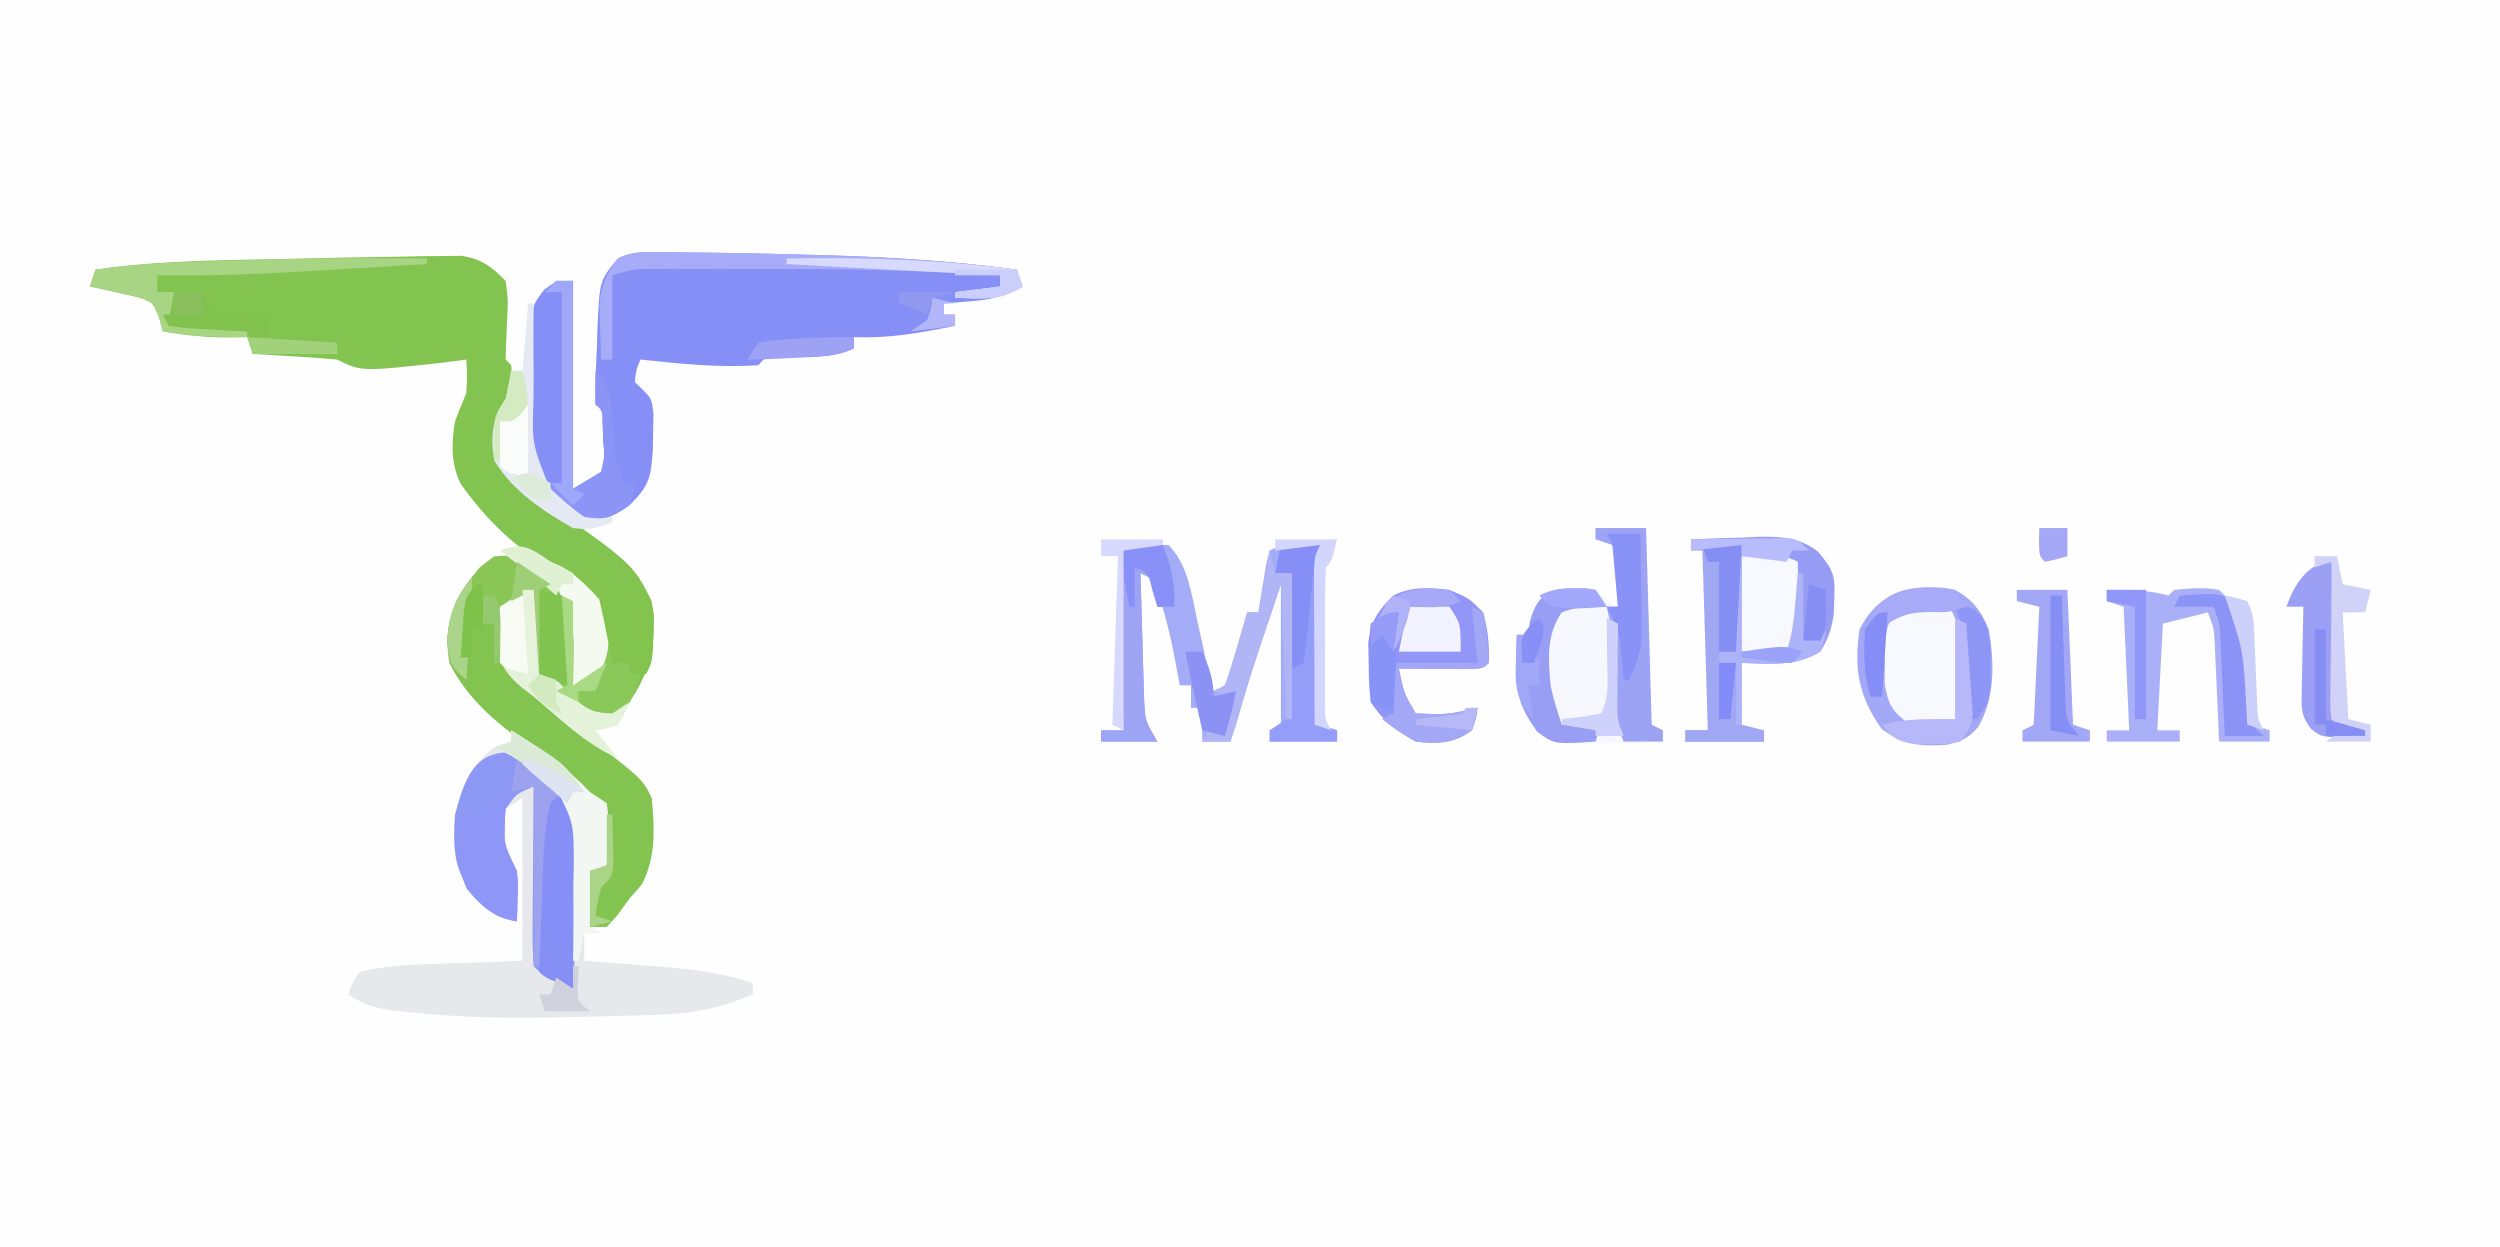 <?xml version="1.0" encoding="UTF-8"?>
<svg version="1.1" xmlns="http://www.w3.org/2000/svg" width="445" height="222">
<rect width="100%" height="100%" fill="#333333" stroke="none"/>
<path d="M0 0 C146.85 0 293.7 0 445 0 C445 73.26 445 146.52 445 222 C298.15 222 151.3 222 0 222 C0 148.74 0 75.48 0 0 Z " fill="#FEFEFE" transform="translate(0,0)"/>
<path d="M0 0 C4.813 -0.121 9.624 -0.199 14.438 -0.259 C15.709 -0.288 16.98 -0.318 18.29 -0.349 C19.474 -0.356 20.659 -0.364 21.879 -0.372 C23.439 -0.394 23.439 -0.394 25.03 -0.416 C28.654 0.183 30.318 1.457 32.875 4.054 C33.328 7.472 33.328 7.472 33.125 11.241 C33.022 13.511 32.934 15.782 32.875 18.054 C33.205 18.384 33.535 18.714 33.875 19.054 C34.138 23.086 34.169 24.613 31.875 28.054 C31.342 34.422 31.342 34.422 33.875 40.054 C35.208 40.722 36.541 41.388 37.875 42.054 C55.527 54.358 55.527 54.358 58.875 61.054 C59.867 68.397 58.869 73.285 54.676 79.374 C52.406 81.492 50.961 81.914 47.875 82.054 C42.442 78.188 42.442 78.188 40.875 75.054 C39.39 74.559 39.39 74.559 37.875 74.054 C37.875 69.104 37.875 64.154 37.875 59.054 C32.863 61.336 32.863 61.336 32.106 64.253 C32.038 68.152 32.125 70.948 34.36 74.241 C36.425 76.356 38.562 78.214 40.875 80.054 C41.619 80.65 42.363 81.245 43.129 81.859 C44.619 83.024 46.117 84.178 47.625 85.32 C57.197 92.698 57.197 92.698 58.875 96.054 C59.382 101.606 59.687 106.46 57.125 111.491 C56.383 112.337 55.64 113.183 54.875 114.054 C54.195 115.003 53.514 115.951 52.813 116.929 C52.173 117.63 51.534 118.331 50.875 119.054 C49.885 119.054 48.895 119.054 47.875 119.054 C47.875 115.754 47.875 112.454 47.875 109.054 C48.865 108.724 49.855 108.394 50.875 108.054 C50.862 104.304 50.703 100.719 49.875 97.054 C47.118 94.521 47.118 94.521 43.875 93.054 C42.869 91.725 41.868 90.392 40.875 89.054 C40.115 88.598 39.354 88.141 38.571 87.671 C32.396 83.966 26.013 78.602 22.875 72.054 C21.945 66.686 22.906 62.662 25.875 58.054 C28.25 55.116 28.25 55.116 30.875 53.054 C35.77 53.483 39.245 55.544 43.047 58.534 C46.693 63.559 45.49 70.155 44.875 76.054 C48.661 73.56 48.661 73.56 50.539 69.616 C50.591 63.978 50.591 63.978 47.375 59.554 C46.55 59.059 45.725 58.564 44.875 58.054 C44.875 57.394 44.875 56.734 44.875 56.054 C44.326 55.973 43.777 55.892 43.211 55.808 C36.089 53.509 29.045 46.179 24.832 40.097 C23.117 36.436 23.21 32.983 23.875 29.054 C24.501 27.372 25.163 25.702 25.875 24.054 C26.043 20.845 26.043 20.845 25.875 18.054 C24.019 18.301 24.019 18.301 22.125 18.554 C7.198 20.215 7.198 20.215 2.875 18.054 C0.329 17.822 -2.199 17.635 -4.75 17.491 C-5.456 17.448 -6.163 17.405 -6.89 17.361 C-8.635 17.255 -10.38 17.154 -12.125 17.054 C-12.455 16.064 -12.785 15.074 -13.125 14.054 C-14.888 14.085 -14.888 14.085 -16.687 14.116 C-20.599 14.123 -24.27 13.696 -28.125 13.054 C-28.339 12.266 -28.553 11.479 -28.773 10.667 C-29.893 7.831 -29.893 7.831 -32.726 6.909 C-33.724 6.689 -34.722 6.469 -35.75 6.241 C-37.254 5.891 -37.254 5.891 -38.789 5.534 C-39.56 5.376 -40.33 5.217 -41.125 5.054 C-40.795 4.064 -40.465 3.074 -40.125 2.054 C-28.266 0.303 -16.204 0.386 -4.238 0.104 C-2.825 0.071 -1.413 0.036 0 0 Z " fill="#83C350" transform="translate(57.125,45.946)"/>
<path d="M0 0 C0.712 0.004 1.423 0.008 2.156 0.012 C10.019 0.069 17.879 0.236 25.738 0.461 C26.84 0.492 26.84 0.492 27.964 0.523 C39.352 0.851 50.63 1.551 61.926 3.086 C62.421 4.571 62.421 4.571 62.926 6.086 C59.807 7.879 57.249 8.429 53.676 8.711 C52.338 8.823 52.338 8.823 50.973 8.938 C50.297 8.986 49.622 9.035 48.926 9.086 C48.926 9.746 48.926 10.406 48.926 11.086 C49.586 11.086 50.246 11.086 50.926 11.086 C50.926 11.746 50.926 12.406 50.926 13.086 C44.858 14.315 39.127 15.362 32.926 15.086 C32.926 15.746 32.926 16.406 32.926 17.086 C29.054 19.022 24.284 18.562 20.016 18.805 C17.057 18.742 17.057 18.742 15.926 20.086 C8.919 20.576 1.888 19.827 -5.074 19.086 C-5.847 20.923 -5.847 20.923 -6.074 23.086 C-5.605 23.541 -5.136 23.996 -4.652 24.465 C-3.074 26.086 -3.074 26.086 -2.746 28.863 C-2.772 29.906 -2.798 30.949 -2.824 32.023 C-2.84 33.064 -2.855 34.104 -2.871 35.176 C-3.197 39.851 -3.421 41.433 -6.824 44.836 C-10.274 47.224 -11.076 47.596 -15.074 47.086 C-18.964 45.142 -21.612 42.66 -24.074 39.086 C-25.101 34.643 -25.169 30.432 -24.973 25.885 C-24.886 23.825 -24.87 21.773 -24.865 19.711 C-24.656 9.843 -24.656 9.843 -22.218 6.669 C-20.074 5.086 -20.074 5.086 -17.074 5.086 C-17.074 17.296 -17.074 29.506 -17.074 42.086 C-15.424 41.096 -13.774 40.106 -12.074 39.086 C-11.433 36.389 -11.433 36.389 -11.699 33.461 C-11.733 32.479 -11.766 31.496 -11.801 30.484 C-11.816 28.136 -11.816 28.136 -13.074 27.086 C-13.195 23.668 -12.974 20.251 -12.824 16.836 C-12.797 15.881 -12.77 14.926 -12.742 13.941 C-12.358 5.019 -12.358 5.019 -9.074 1.086 C-6.075 -0.414 -3.342 -0.021 0 0 Z " fill="#858FF6" transform="translate(119.074,44.914)"/>
<path d="M0 0 C5.188 3.289 9.758 6.508 14 11 C14.99 11.66 15.98 12.32 17 13 C17.293 15.602 17.293 15.602 17.188 18.625 C17.147 20.129 17.147 20.129 17.105 21.664 C17.071 22.435 17.036 23.206 17 24 C16.01 24.495 16.01 24.495 15 25 C14.532 27.356 14.532 27.356 14.375 30.062 C14.3 30.982 14.225 31.901 14.148 32.848 C14.099 33.558 14.05 34.268 14 35 C14.99 35.495 14.99 35.495 16 36 C15.01 36 14.02 36 13 36 C13 37.65 13 39.3 13 41 C13.66 41.05 14.32 41.1 15 41.152 C18.022 41.385 21.042 41.63 24.062 41.875 C25.101 41.954 26.139 42.032 27.209 42.113 C32.728 42.569 37.748 43.227 43 45 C43 45.66 43 46.32 43 47 C36.637 49.782 31.221 50.525 24.312 50.688 C23.31 50.719 22.308 50.751 21.275 50.784 C18.183 50.875 15.092 50.941 12 51 C11.062 51.022 10.125 51.044 9.159 51.066 C-0.157 51.266 -9.358 51.169 -18.625 50.125 C-19.33 50.047 -20.035 49.968 -20.761 49.887 C-24.2 49.442 -26.058 48.962 -29 47 C-28.375 45.062 -28.375 45.062 -27 43 C-21.211 41.533 -15.066 41.661 -9.125 41.438 C-5.454 41.293 -1.782 41.149 2 41 C2 31.43 2 21.86 2 12 C1.01 12.66 0.02 13.32 -1 14 C-1.554 19.885 -1.554 19.885 1 25 C1.195 27.262 1.195 27.262 1.125 29.688 C1.107 30.496 1.089 31.304 1.07 32.137 C1.047 32.752 1.024 33.366 1 34 C-2.473 33.435 -3.95 32.374 -6.188 29.688 C-6.697 29.093 -7.206 28.499 -7.73 27.887 C-10.417 23.894 -10.314 19.703 -10 15 C-8.746 10.068 -7.105 6.207 -3 3 C-2.01 2.67 -1.02 2.34 0 2 C0 1.34 0 0.68 0 0 Z " fill="#E6E8EB" transform="translate(91,130)"/>
<path d="M0 0 C2.97 0 5.94 0 9 0 C9.33 11.55 9.66 23.1 10 35 C10.66 35.33 11.32 35.66 12 36 C12 36.66 12 37.32 12 38 C8.75 38.116 5.501 38.187 2.25 38.25 C0.869 38.3 0.869 38.3 -0.539 38.352 C-7.358 38.45 -7.358 38.45 -10.516 36.234 C-13.35 31.968 -14.249 29.461 -14.125 24.25 C-14.098 22.773 -14.098 22.773 -14.07 21.266 C-14.036 20.144 -14.036 20.144 -14 19 C-13.34 19 -12.68 19 -12 19 C-11.897 18.237 -11.794 17.474 -11.688 16.688 C-10.648 12.623 -10.648 12.623 -8 11 C-0.901 10.324 -0.901 10.324 4 14 C3.67 10.37 3.34 6.74 3 3 C2.01 2.67 1.02 2.34 0 2 C0 1.34 0 0.68 0 0 Z " fill="#F7F7FE" transform="translate(284,94)"/>
<path d="M0 0 C2.97 0 5.94 0 9 0 C12.476 3.54 13.107 8.818 14.125 13.562 C14.461 15.064 14.797 16.565 15.133 18.066 C15.276 18.726 15.419 19.385 15.567 20.065 C16.012 22.052 16.498 24.026 17 26 C19.339 25.117 19.339 25.117 20.07 22.059 C20.418 20.864 20.766 19.669 21.125 18.438 C21.478 17.24 21.831 16.042 22.195 14.809 C22.461 13.882 22.726 12.955 23 12 C23.66 12 24.32 12 25 12 C25.121 11.218 25.242 10.435 25.367 9.629 C25.535 8.617 25.702 7.605 25.875 6.562 C26.037 5.553 26.2 4.544 26.367 3.504 C26.576 2.678 26.785 1.851 27 1 C29 0 29 0 36 0 C36 10.56 36 21.12 36 32 C36.99 32.33 37.98 32.66 39 33 C39 33.66 39 34.32 39 35 C35.04 35 31.08 35 27 35 C27 34.34 27 33.68 27 33 C27.99 32.505 27.99 32.505 29 32 C29 23.75 29 15.5 29 7 C28.051 9.826 27.102 12.651 26.125 15.562 C25.83 16.438 25.535 17.314 25.231 18.217 C23.703 22.785 22.298 27.362 21 32 C20.67 32.99 20.34 33.98 20 35 C18.35 35 16.7 35 15 35 C15 33.02 15 31.04 15 29 C14.34 29 13.68 29 13 29 C13 27.68 13 26.36 13 25 C12.34 25 11.68 25 11 25 C10.89 24.383 10.781 23.765 10.668 23.129 C9.582 17.327 8.461 11.401 6 6 C5.34 5.67 4.68 5.34 4 5 C4.11 9.251 4.241 13.5 4.375 17.75 C4.406 18.957 4.437 20.163 4.469 21.406 C4.507 22.566 4.546 23.727 4.586 24.922 C4.617 25.99 4.649 27.058 4.681 28.159 C4.87 31.315 4.87 31.315 7 35 C3.7 35 0.4 35 -3 35 C-3 34.34 -3 33.68 -3 33 C-1.68 33 -0.36 33 1 33 C0.67 22.11 0.34 11.22 0 0 Z " fill="#A4ABF7" transform="translate(199,97)"/>
<path d="M0 0 C3.043 -0.136 6.08 -0.234 9.125 -0.312 C10.409 -0.375 10.409 -0.375 11.719 -0.439 C15.976 -0.521 19.097 -0.438 22.586 2.172 C25.288 5.337 25.727 6.483 25.5 10.562 C25.469 11.492 25.438 12.421 25.406 13.379 C24.998 16.014 24.418 17.754 23 20 C18.578 22.68 14.004 22.149 9 22 C9 25.96 9 29.92 9 34 C10.32 34 11.64 34 13 34 C13 34.66 13 35.32 13 36 C8.38 36 3.76 36 -1 36 C-1 35.34 -1 34.68 -1 34 C0.32 34 1.64 34 3 34 C3 23.44 3 12.88 3 2 C2.01 2 1.02 2 0 2 C0 1.34 0 0.68 0 0 Z " fill="#969CF3" transform="translate(301,96)"/>
<path d="M0 0 C3.138 1.741 4.62 3.708 6 7 C7.012 12.889 7.153 18.96 4.188 24.312 C2.319 26.459 1.195 26.956 -1.605 27.59 C-6.414 27.856 -9.125 27.643 -13.062 24.75 C-17.169 18.922 -18.038 14.112 -17 7 C-13.307 -0.084 -7.424 -1.305 0 0 Z " fill="#A2A8F6" transform="translate(348,105)"/>
<path d="M0 0 C4.309 2.223 7.274 4.998 10 9 C11.208 14.753 10.956 20.225 10.625 26.062 C10.575 27.611 10.529 29.16 10.488 30.709 C10.379 34.477 10.207 38.237 10 42 C7.085 40.926 5.222 40.222 3 38 C2.825 35.563 2.768 33.241 2.805 30.805 C2.808 30.097 2.81 29.39 2.813 28.661 C2.824 26.399 2.85 24.137 2.875 21.875 C2.885 20.342 2.894 18.81 2.902 17.277 C2.924 13.518 2.959 9.759 3 6 C-0.122 7.309 -0.122 7.309 -2 10 C-2.466 15.882 -2.466 15.882 0 21 C0.195 23.262 0.195 23.262 0.125 25.688 C0.107 26.496 0.089 27.304 0.07 28.137 C0.036 29.059 0.036 29.059 0 30 C-3.473 29.435 -4.95 28.374 -7.188 25.688 C-7.697 25.093 -8.206 24.499 -8.73 23.887 C-11.417 19.894 -11.314 15.703 -11 11 C-9.29 4.585 -7.542 -0.814 0 0 Z " fill="#8D97F4" transform="translate(92,134)"/>
<path d="M0 0 C3.438 1.438 3.438 1.438 6 4 C6.841 7.005 7.145 9.883 7 13 C6 14 6 14 2.621 14.098 C1.227 14.091 -0.168 14.079 -1.562 14.062 C-2.273 14.058 -2.984 14.053 -3.717 14.049 C-5.478 14.037 -7.239 14.019 -9 14 C-8.14 18.332 -8.14 18.332 -6 22 C-0.395 22.213 -0.395 22.213 5 21 C4.75 22.875 4.75 22.875 4 25 C0.823 27.354 -2.148 27.462 -6 27 C-9.658 24.96 -11.669 23.496 -14 20 C-14.336 16.82 -14.336 16.82 -14.375 13.125 C-14.403 11.911 -14.432 10.696 -14.461 9.445 C-13.924 5.434 -12.819 3.84 -10 1 C-6.773 -0.614 -3.498 -0.441 0 0 Z " fill="#9196F7" transform="translate(258,105)"/>
<path d="M0 0 C3.877 -0.075 7.259 -0.007 11 1 C11.33 0.67 11.66 0.34 12 0 C14.928 -0.288 17.152 -0.493 20 0 C25.3 4.756 25.121 10.564 25.562 17.312 C25.688 19.194 25.688 19.194 25.816 21.113 C25.877 22.066 25.938 23.019 26 24 C26.99 24.33 27.98 24.66 29 25 C29 25.66 29 26.32 29 27 C26.03 27 23.06 27 20 27 C19.939 25.591 19.879 24.182 19.816 22.73 C19.732 20.883 19.647 19.035 19.562 17.188 C19.523 16.259 19.484 15.33 19.443 14.373 C19.401 13.48 19.36 12.588 19.316 11.668 C19.28 10.846 19.243 10.024 19.205 9.177 C19.066 6.821 19.066 6.821 18 4 C15.36 4.66 12.72 5.32 10 6 C9.67 12.27 9.34 18.54 9 25 C10.32 25 11.64 25 13 25 C13 25.66 13 26.32 13 27 C8.71 27 4.42 27 0 27 C0 26.34 0 25.68 0 25 C1.32 25 2.64 25 4 25 C3.67 17.74 3.34 10.48 3 3 C2.01 2.67 1.02 2.34 0 2 C0 1.34 0 0.68 0 0 Z " fill="#AAB0F7" transform="translate(375,105)"/>
<path d="M0 0 C4.897 1.473 8.603 3.612 11.637 7.793 C12.415 12.909 12.171 17.664 11.637 22.793 C15.283 20.353 15.283 20.353 17.344 16.652 C17.379 15.956 17.413 15.26 17.449 14.543 C17.542 12.687 17.542 12.687 17.637 10.793 C17.967 10.793 18.297 10.793 18.637 10.793 C18.637 13.433 18.637 16.073 18.637 18.793 C19.627 18.793 20.617 18.793 21.637 18.793 C21.637 19.453 21.637 20.113 21.637 20.793 C22.297 20.793 22.957 20.793 23.637 20.793 C21.496 26.887 21.496 26.887 18.637 28.793 C14.255 28.678 11.793 26.686 8.637 23.793 C8.307 23.133 7.977 22.473 7.637 21.793 C6.647 21.463 5.657 21.133 4.637 20.793 C4.637 15.843 4.637 10.893 4.637 5.793 C-0.466 8.08 -0.466 8.08 -1.07 11.273 C-1.105 12.167 -1.14 13.06 -1.176 13.98 C-1.223 14.882 -1.271 15.783 -1.32 16.711 C-1.342 17.742 -1.342 17.742 -1.363 18.793 C-1.693 18.793 -2.023 18.793 -2.363 18.793 C-2.363 16.483 -2.363 14.173 -2.363 11.793 C-3.023 11.793 -3.683 11.793 -4.363 11.793 C-4.693 9.813 -5.023 7.833 -5.363 5.793 C-7.359 7.789 -6.773 11.61 -6.926 14.355 C-6.969 15.066 -7.012 15.777 -7.057 16.51 C-7.163 18.271 -7.264 20.032 -7.363 21.793 C-10.186 19.381 -10.346 18.968 -10.738 14.98 C-10.508 9.515 -8.395 6.069 -4.988 1.855 C-2.363 -0.207 -2.363 -0.207 0 0 Z " fill="#8AC85A" transform="translate(90.363,99.207)"/>
<path d="M0 0 C3.402 5.835 2.637 13.617 1 20 C-1.841 21.42 -3.855 21.315 -7 21 C-10.124 18.722 -10.919 17.512 -11.531 13.652 C-11.521 12.426 -11.511 11.201 -11.5 9.938 C-11.51 8.709 -11.521 7.481 -11.531 6.215 C-11 3 -11 3 -9.203 1.078 C-6.094 -0.443 -3.407 -0.197 0 0 Z " fill="#F8F9FE" transform="translate(347,108)"/>
<path d="M0 0 C2.97 0 5.94 0 9 0 C9.33 11.55 9.66 23.1 10 35 C10.66 35.33 11.32 35.66 12 36 C12 36.66 12 37.32 12 38 C9.69 38 7.38 38 5 38 C3.127 33.262 2.811 29.387 2.938 24.312 C3.116 19.059 3.116 19.059 2 14 C2.66 14 3.32 14 4 14 C3.67 10.37 3.34 6.74 3 3 C2.01 2.67 1.02 2.34 0 2 C0 1.34 0 0.68 0 0 Z " fill="#9CA3F4" transform="translate(284,94)"/>
<path d="M0 0 C2.31 0 4.62 0 7 0 C6.67 6.27 6.34 12.54 6 19 C5.01 19 4.02 19 3 19 C3 19.66 3 20.32 3 21 C3.99 21 4.98 21 6 21 C6.33 24.63 6.66 28.26 7 32 C8.32 32.33 9.64 32.66 11 33 C11 33.66 11 34.32 11 35 C6.38 35 1.76 35 -3 35 C-3 34.34 -3 33.68 -3 33 C-1.68 33 -0.36 33 1 33 C0.67 22.11 0.34 11.22 0 0 Z " fill="#A0A7F3" transform="translate(303,97)"/>
<path d="M0 0 C2.475 0.99 2.475 0.99 5 2 C5 12.89 5 23.78 5 35 C0 33 0 33 -1 32 C-1.1 30.255 -1.131 28.506 -1.133 26.758 C-1.134 25.692 -1.135 24.626 -1.137 23.527 C-1.133 22.405 -1.129 21.282 -1.125 20.125 C-1.129 19.01 -1.133 17.895 -1.137 16.746 C-1.135 15.677 -1.134 14.609 -1.133 13.508 C-1.131 12.033 -1.131 12.033 -1.129 10.528 C-1 8 -1 8 0 5 C0.039 3.334 0.045 1.666 0 0 Z " fill="#868FF6" transform="translate(97,141)"/>
<path d="M0 0 C2.31 0 4.62 0 7 0 C7 10.56 7 21.12 7 32 C7.99 32.33 8.98 32.66 10 33 C10 33.66 10 34.32 10 35 C6.04 35 2.08 35 -2 35 C-2 34.34 -2 33.68 -2 33 C-1.01 32.34 -0.02 31.68 1 31 C1.511 28.29 1.511 28.29 1.512 25.117 C1.565 23.367 1.565 23.367 1.619 21.582 C1.642 20.359 1.664 19.135 1.688 17.875 C1.722 16.644 1.756 15.413 1.791 14.145 C1.874 11.096 1.943 8.049 2 5 C1.01 5 0.02 5 -1 5 C-0.67 3.35 -0.34 1.7 0 0 Z " fill="#949DF8" transform="translate(228,97)"/>
<path d="M0 0 C0.33 1.65 0.66 3.3 1 5 C2.65 5.33 4.3 5.66 6 6 C6 6.33 6 6.66 6 7 C4.35 7.33 2.7 7.66 1 8 C1 14.6 1 21.2 1 28 C3.475 28.99 3.475 28.99 6 30 C6 30.33 6 30.66 6 31 C-1.515 31.37 -1.515 31.37 -3.609 29.773 C-5.406 27.483 -5.348 26.218 -5.293 23.332 C-5.283 22.439 -5.274 21.547 -5.264 20.627 C-5.239 19.698 -5.213 18.769 -5.188 17.812 C-5.167 16.402 -5.167 16.402 -5.146 14.963 C-5.111 12.641 -5.062 10.321 -5 8 C-5.99 8 -6.98 8 -8 8 C-6.785 4.356 -4.237 0 0 0 Z " fill="#9BA0F4" transform="translate(415,100)"/>
<path d="M0 0 C0.66 0.99 1.32 1.98 2 3 C0.721 3.083 -0.557 3.165 -1.875 3.25 C-4.046 3.304 -4.046 3.304 -6 4 C-8.792 7.995 -8.408 12.326 -8 17 C-7.486 19.426 -6.802 21.646 -6 24 C-3.69 24 -1.38 24 1 24 C0.67 24.99 0.34 25.98 0 27 C-7.336 27.489 -7.336 27.489 -10.375 25.25 C-13.368 21.106 -14.248 18.414 -14.125 13.25 C-14.098 11.773 -14.098 11.773 -14.07 10.266 C-14.047 9.518 -14.024 8.77 -14 8 C-13.34 8 -12.68 8 -12 8 C-11.897 7.237 -11.794 6.474 -11.688 5.688 C-10 -0.908 -6.064 -0.578 0 0 Z " fill="#989EF4" transform="translate(284,105)"/>
<path d="M0 0 C8 0 8 0 10 1 C10.054 3.104 10.093 5.208 10.125 7.312 C10.148 8.484 10.171 9.656 10.195 10.863 C10 14 10 14 8 17 C5.36 17 2.72 17 0 17 C0 11.39 0 5.78 0 0 Z " fill="#F8F9FE" transform="translate(310,99)"/>
<path d="M0 0 C2.64 0 5.28 0 8 0 C9.423 3.823 10.24 6.913 10 11 C9.01 11 8.02 11 7 11 C6.876 10.196 6.753 9.391 6.625 8.562 C6.419 7.717 6.213 6.871 6 6 C5.34 5.67 4.68 5.34 4 5 C4.11 9.251 4.241 13.5 4.375 17.75 C4.406 18.957 4.437 20.163 4.469 21.406 C4.507 22.566 4.546 23.727 4.586 24.922 C4.617 25.99 4.649 27.058 4.681 28.159 C4.87 31.315 4.87 31.315 7 35 C3.7 35 0.4 35 -3 35 C-3 34.34 -3 33.68 -3 33 C-1.68 33 -0.36 33 1 33 C0.67 22.11 0.34 11.22 0 0 Z " fill="#9DA4F3" transform="translate(199,97)"/>
<path d="M0 0 C2.97 0 5.94 0 9 0 C9.33 7.92 9.66 15.84 10 24 C10.99 24.33 11.98 24.66 13 25 C13 25.66 13 26.32 13 27 C9.04 27 5.08 27 1 27 C1 26.34 1 25.68 1 25 C1.66 24.67 2.32 24.34 3 24 C3.33 17.07 3.66 10.14 4 3 C2.68 2.67 1.36 2.34 0 2 C0 1.34 0 0.68 0 0 Z " fill="#A2A8F6" transform="translate(359,105)"/>
<path d="M0 0 C5.188 3.289 9.758 6.508 14 11 C14.99 11.66 15.98 12.32 17 13 C17.293 15.602 17.293 15.602 17.188 18.625 C17.16 19.628 17.133 20.631 17.105 21.664 C17.071 22.435 17.036 23.206 17 24 C16.34 24.33 15.68 24.66 15 25 C14.532 27.356 14.532 27.356 14.375 30.062 C14.3 30.982 14.225 31.901 14.148 32.848 C14.099 33.558 14.05 34.268 14 35 C14.66 35.33 15.32 35.66 16 36 C15.01 36 14.02 36 13 36 C12.505 38.475 12.505 38.475 12 41 C11.67 41 11.34 41 11 41 C11.025 39.791 11.025 39.791 11.051 38.557 C11.102 34.87 11.083 31.187 11.062 27.5 C11.09 26.232 11.118 24.963 11.146 23.656 C11.123 16.568 11.123 16.568 8.066 10.379 C4.648 7.28 1.175 4.953 -3 3 C-2.01 2.67 -1.02 2.34 0 2 C0 1.34 0 0.68 0 0 Z " fill="#F2F7F3" transform="translate(91,130)"/>
<path d="M0 0 C0.33 0 0.66 0 1 0 C0.983 1.308 0.983 1.308 0.965 2.643 C0.941 5.908 0.952 9.168 0.988 12.433 C0.996 13.84 0.99 15.247 0.969 16.655 C0.694 24.965 0.694 24.965 3.672 32.492 C7.261 35.792 10.162 37.269 15 38 C15 38.33 15 38.66 15 39 C12.207 39.993 10.894 40.372 8 40 C2.67 37.012 -2.804 33.324 -6 28 C-6.751 23.794 -6.404 20.605 -4 17 C-3.615 15.345 -3.272 13.678 -3 12 C-2.34 12 -1.68 12 -1 12 C-0.67 8.04 -0.34 4.08 0 0 Z " fill="#E4E9F3" transform="translate(94,54)"/>
<path d="M0 0 C0 4.95 0 9.9 0 15 C1.32 15.33 2.64 15.66 4 16 C4.804 16.825 5.609 17.65 6.438 18.5 C9.13 21.127 10.288 21.902 14 22 C14.99 21.34 15.98 20.68 17 20 C16.25 21.938 16.25 21.938 15 24 C12.875 24.75 12.875 24.75 11 25 C12.32 26.65 13.64 28.3 15 30 C9.254 27.464 4.747 23.021 0 19 C-0.677 18.481 -1.354 17.961 -2.051 17.426 C-4.491 15.394 -5.871 13.645 -6.496 10.516 C-6.625 7.803 -6.697 5.63 -6 3 C-2.811 0 -2.811 0 0 0 Z " fill="#E4F2D9" transform="translate(95,105)"/>
<path d="M0 0 C0.712 0.004 1.423 0.008 2.156 0.012 C10.019 0.069 17.879 0.236 25.738 0.461 C26.84 0.492 26.84 0.492 27.964 0.523 C39.352 0.851 50.63 1.551 61.926 3.086 C62.421 4.571 62.421 4.571 62.926 6.086 C59.025 8.686 55.451 8.237 50.926 8.086 C50.926 7.756 50.926 7.426 50.926 7.086 C53.566 6.756 56.206 6.426 58.926 6.086 C58.926 5.426 58.926 4.766 58.926 4.086 C45.412 3.27 31.948 2.927 18.411 2.956 C15.373 2.961 12.335 2.956 9.297 2.949 C7.35 2.95 5.404 2.951 3.457 2.953 C2.106 2.95 2.106 2.95 0.727 2.947 C-0.527 2.952 -0.527 2.952 -1.807 2.957 C-2.902 2.958 -2.902 2.958 -4.019 2.959 C-6.427 3.045 -6.427 3.045 -10.074 4.086 C-10.074 9.036 -10.074 13.986 -10.074 19.086 C-10.734 19.086 -11.394 19.086 -12.074 19.086 C-12.156 17.024 -12.214 14.961 -12.262 12.898 C-12.297 11.75 -12.331 10.601 -12.367 9.418 C-12.047 5.782 -11.256 3.975 -9.074 1.086 C-6.075 -0.414 -3.342 -0.021 0 0 Z " fill="#A6ACF7" transform="translate(119.074,44.914)"/>
<path d="M0 0 C0 0.33 0 0.66 0 1 C-4.746 1.29 -9.493 1.574 -14.24 1.854 C-15.848 1.95 -17.457 2.047 -19.066 2.146 C-28.726 2.736 -38.317 3.155 -48 3 C-48 3.99 -48 4.98 -48 6 C-47.01 6 -46.02 6 -45 6 C-45.33 7.65 -45.66 9.3 -46 11 C-41.38 11.66 -36.76 12.32 -32 13 C-32 13.33 -32 13.66 -32 14 C-37.152 14.09 -41.919 13.847 -47 13 C-47.214 12.212 -47.428 11.425 -47.648 10.613 C-48.769 7.777 -48.769 7.777 -51.602 6.855 C-52.599 6.635 -53.597 6.415 -54.625 6.188 C-56.129 5.838 -56.129 5.838 -57.664 5.48 C-58.435 5.322 -59.206 5.163 -60 5 C-59.67 4.01 -59.34 3.02 -59 2 C-51.622 0.898 -44.263 0.666 -36.812 0.438 C-35.494 0.395 -34.175 0.353 -32.816 0.309 C-21.875 -0.029 -10.945 -0.109 0 0 Z " fill="#A8D583" transform="translate(76,46)"/>
<path d="M0 0 C3.229 1.453 5.152 3.509 7.5 6.125 C6.84 6.125 6.18 6.125 5.5 6.125 C5.5 11.075 5.5 16.025 5.5 21.125 C5.17 21.125 4.84 21.125 4.5 21.125 C4.5 16.175 4.5 11.225 4.5 6.125 C-0.602 8.412 -0.602 8.412 -1.207 11.605 C-1.242 12.499 -1.277 13.392 -1.312 14.312 C-1.36 15.214 -1.408 16.115 -1.457 17.043 C-1.478 18.074 -1.478 18.074 -1.5 19.125 C-1.83 19.125 -2.16 19.125 -2.5 19.125 C-2.5 16.815 -2.5 14.505 -2.5 12.125 C-3.16 12.125 -3.82 12.125 -4.5 12.125 C-4.83 10.145 -5.16 8.165 -5.5 6.125 C-7.496 8.121 -6.91 11.942 -7.062 14.688 C-7.106 15.398 -7.149 16.109 -7.193 16.842 C-7.3 18.603 -7.4 20.364 -7.5 22.125 C-10.323 19.713 -10.483 19.3 -10.875 15.312 C-10.645 9.847 -8.531 6.401 -5.125 2.188 C-2.5 0.125 -2.5 0.125 0 0 Z " fill="#8AC656" transform="translate(90.5,98.875)"/>
<path d="M0 0 C0.66 0 1.32 0 2 0 C1.965 1.031 1.965 1.031 1.93 2.082 C1.912 2.983 1.894 3.884 1.875 4.812 C1.84 6.152 1.84 6.152 1.805 7.52 C1.817 10.254 1.817 10.254 4 13 C4.195 15.262 4.195 15.262 4.125 17.688 C4.107 18.496 4.089 19.304 4.07 20.137 C4.036 21.059 4.036 21.059 4 22 C-0.225 21.245 -2.172 19.494 -4.871 16.254 C-7.008 11.987 -5.901 7.527 -5 3 C-3.35 2.67 -1.7 2.34 0 2 C0 1.34 0 0.68 0 0 Z " fill="#8E96F7" transform="translate(88,142)"/>
<path d="M0 0 C0.99 0 1.98 0 3 0 C3 12.21 3 24.42 3 37 C4.65 36.01 6.3 35.02 8 34 C8.641 31.303 8.641 31.303 8.375 28.375 C8.325 26.902 8.325 26.902 8.273 25.398 C8.258 23.05 8.258 23.05 7 22 C6.959 20 6.957 18 7 16 C9.884 18.884 9.672 22.115 10.062 26 C10.431 31.156 10.431 31.156 12 36 C12.66 36 13.32 36 14 36 C13.688 37.875 13.688 37.875 13 40 C9.7 42.2 8.828 42.623 5 42 C2.782 40.498 0.973 38.835 -1 37 C-0.01 36.505 -0.01 36.505 1 36 C1 24.78 1 13.56 1 2 C0.01 2 -0.98 2 -2 2 C-1.34 1.34 -0.68 0.68 0 0 Z " fill="#8C95F6" transform="translate(99,50)"/>
<path d="M0 0 C0.66 0.289 1.32 0.578 2 0.875 C4.818 2.46 6.786 4.667 9 7 C9.33 7.33 9.66 7.66 10 8 C10.522 12.702 10.935 16.691 8.125 20.625 C6 22 6 22 4 22 C4.021 20.987 4.041 19.974 4.062 18.93 C4.224 11.414 4.224 11.414 1.293 4.773 C-0.745 3.299 -2.764 2.145 -5 1 C-6.349 0.021 -7.687 -0.973 -9 -2 C-5.045 -3.611 -3.393 -2.29 0 0 Z " fill="#F5FAF0" transform="translate(98,100)"/>
<path d="M0 0 C0.33 1.32 0.66 2.64 1 4 C1.99 4 2.98 4 4 4 C4 12.58 4 21.16 4 30 C3.67 30 3.34 30 3 30 C2.67 22.08 2.34 14.16 2 6 C1.051 8.826 0.102 11.651 -0.875 14.562 C-1.17 15.438 -1.465 16.314 -1.769 17.217 C-3.297 21.785 -4.702 26.362 -6 31 C-6.495 32.485 -6.495 32.485 -7 34 C-8.65 34 -10.3 34 -12 34 C-11.67 33.34 -11.34 32.68 -11 32 C-10.01 32.33 -9.02 32.66 -8 33 C-7.67 30.69 -7.34 28.38 -7 26 C-7.99 25.67 -8.98 25.34 -10 25 C-9.34 24.67 -8.68 24.34 -8 24 C-7.214 21.839 -6.518 19.645 -5.875 17.438 C-5.522 16.24 -5.169 15.042 -4.805 13.809 C-4.406 12.418 -4.406 12.418 -4 11 C-3.34 11 -2.68 11 -2 11 C-1.34 7.37 -0.68 3.74 0 0 Z " fill="#B0B5F5" transform="translate(226,98)"/>
<path d="M0 0 C7.44 -0.488 7.44 -0.488 9.938 1.688 C12.565 7.407 12.317 13.734 12.621 19.918 C12.692 23.102 12.692 23.102 15 25 C12.69 25 10.38 25 8 25 C7.975 24.41 7.95 23.82 7.924 23.212 C7.808 20.537 7.685 17.862 7.562 15.188 C7.523 14.259 7.484 13.33 7.443 12.373 C7.401 11.48 7.36 10.588 7.316 9.668 C7.28 8.846 7.243 8.024 7.205 7.177 C7.066 4.821 7.066 4.821 6 2 C3.69 2 1.38 2 -1 2 C-0.67 1.34 -0.34 0.68 0 0 Z " fill="#8B93F6" transform="translate(388,106)"/>
<path d="M0 0 C1.65 0 3.3 0 5 0 C5.66 1.32 6.32 2.64 7 4 C10.3 4 13.6 4 17 4 C17 5.32 17 6.64 17 8 C20.96 8.33 24.92 8.66 29 9 C29 9.66 29 10.32 29 11 C24.05 11 19.1 11 14 11 C13.67 9.68 13.34 8.36 13 7 C11.501 6.927 11.501 6.927 9.973 6.852 C8.037 6.739 8.037 6.739 6.062 6.625 C4.131 6.521 4.131 6.521 2.16 6.414 C0.596 6.209 0.596 6.209 -1 6 C-1.33 5.34 -1.66 4.68 -2 4 C-1.34 4 -0.68 4 0 4 C0 2.68 0 1.36 0 0 Z " fill="#80C24D" transform="translate(31,52)"/>
<path d="M0 0 C3.168 -0.216 5.345 -0.349 8.184 1.164 C10 3 10 3 10.426 5.629 C10.388 6.597 10.351 7.565 10.312 8.562 C10.288 9.533 10.264 10.504 10.238 11.504 C10 14 10 14 9 16 C8.01 16 7.02 16 6 16 C6 15.34 6 14.68 6 14 C5.01 14 4.02 14 3 14 C2.867 13.325 2.734 12.649 2.598 11.953 C2.421 11.061 2.244 10.169 2.062 9.25 C1.888 8.368 1.714 7.487 1.535 6.578 C1.076 4.368 0.567 2.185 0 0 Z " fill="#83C44F" transform="translate(106,104)"/>
<path d="M0 0 C0.66 0.33 1.32 0.66 2 1 C2.449 3.031 2.449 3.031 2.688 5.5 C2.774 6.315 2.86 7.129 2.949 7.969 C2.974 8.974 2.974 8.974 3 10 C2 11 2 11 -1.379 11.098 C-2.773 11.091 -4.168 11.079 -5.562 11.062 C-6.273 11.058 -6.984 11.053 -7.717 11.049 C-9.478 11.037 -11.239 11.019 -13 11 C-12.14 15.332 -12.14 15.332 -10 19 C-4.395 19.213 -4.395 19.213 1 18 C0.75 19.875 0.75 19.875 0 22 C-3.177 24.354 -6.148 24.462 -10 24 C-13.375 22 -13.375 22 -16 20 C-15.34 19.67 -14.68 19.34 -14 19 C-14 16.03 -14 13.06 -14 10 C-9.05 10 -4.1 10 1 10 C0.505 5.05 0.505 5.05 0 0 Z " fill="#A2A8F5" transform="translate(262,108)"/>
<path d="M0 0 C1.98 0 3.96 0 6 0 C6.058 3.396 6.094 6.791 6.125 10.188 C6.142 11.147 6.159 12.107 6.176 13.096 C6.182 14.027 6.189 14.958 6.195 15.918 C6.206 16.772 6.216 17.625 6.227 18.505 C5.972 21.307 5.155 23.447 4 26 C3.67 26 3.34 26 3 26 C2.951 25.397 2.902 24.793 2.852 24.172 C2.777 23.373 2.702 22.573 2.625 21.75 C2.555 20.961 2.486 20.172 2.414 19.359 C1.985 16.914 1.214 15.152 0 13 C0.66 13 1.32 13 2 13 C1.859 11.208 1.712 9.416 1.562 7.625 C1.481 6.627 1.4 5.63 1.316 4.602 C1.15 2.021 1.15 2.021 0 0 Z " fill="#8992F6" transform="translate(286,95)"/>
<path d="M0 0 C1.32 0 2.64 0 4 0 C4.33 1.65 4.66 3.3 5 5 C6.65 5.33 8.3 5.66 10 6 C9.67 7.32 9.34 8.64 9 10 C7.68 10 6.36 10 5 10 C5.33 16.27 5.66 22.54 6 29 C7.32 29.33 8.64 29.66 10 30 C10 30.99 10 31.98 10 33 C7.36 33 4.72 33 2 33 C2.99 32.34 3.98 31.68 5 31 C4.34 30.34 3.68 29.68 3 29 C2.773 26.985 2.773 26.985 2.805 24.535 C2.811 23.653 2.818 22.77 2.824 21.861 C2.841 20.938 2.858 20.014 2.875 19.062 C2.884 18.143 2.893 17.223 2.902 16.275 C2.92 14.565 2.941 12.855 2.968 11.145 C2.994 9.43 3 7.715 3 6 C3 4.333 3 2.667 3 1 C2.01 1.33 1.02 1.66 0 2 C0 1.34 0 0.68 0 0 Z " fill="#D0D2F7" transform="translate(412,99)"/>
<path d="M0 0 C0.33 0 0.66 0 1 0 C1 5.61 1 11.22 1 17 C3.64 17 6.28 17 9 17 C10.003 13.992 10.303 11.462 10.562 8.312 C10.646 7.319 10.73 6.325 10.816 5.301 C10.877 4.542 10.938 3.782 11 3 C11.33 3 11.66 3 12 3 C12 6.96 12 10.92 12 15 C12.99 15 13.98 15 15 15 C15.33 14.34 15.66 13.68 16 13 C15.812 14.875 15.812 14.875 15 17 C10.642 19.724 5.958 19.148 1 19 C1 22.63 1 26.26 1 30 C0.67 30 0.34 30 0 30 C0 26.37 0 22.74 0 19 C-0.99 19 -1.98 19 -3 19 C-3 18.34 -3 17.68 -3 17 C-2.01 17 -1.02 17 0 17 C0 11.39 0 5.78 0 0 Z " fill="#ACB3F9" transform="translate(309,99)"/>
<path d="M0 0 C2.31 0 4.62 0 7 0 C6.67 0.99 6.34 1.98 6 3 C5.813 4.394 5.661 5.794 5.535 7.195 C5.457 7.993 5.379 8.791 5.299 9.613 C5.141 11.295 4.987 12.977 4.838 14.66 C4.626 16.781 4.321 18.893 4 21 C3.34 21.33 2.68 21.66 2 22 C2 16.39 2 10.78 2 5 C1.01 5 0.02 5 -1 5 C-0.67 3.35 -0.34 1.7 0 0 Z " fill="#868FF5" transform="translate(228,97)"/>
<path d="M0 0 C1.32 0.33 2.64 0.66 4 1 C5.502 4.003 5.093 6.791 5.062 10.125 C5.053 11.406 5.044 12.688 5.035 14.008 C5.024 14.995 5.012 15.983 5 17 C2.525 16.01 2.525 16.01 0 15 C0 10.05 0 5.1 0 0 Z " fill="#81C34F" transform="translate(96,105)"/>
<path d="M0 0 C3.375 -0.188 3.375 -0.188 7 0 C9 3 9 3 9 8 C5.37 8 1.74 8 -2 8 C-1 3 -1 3 0 0 Z " fill="#F2F3FE" transform="translate(251,108)"/>
<path d="M0 0 C3 0 3 0 4.668 1.59 C6.404 4.731 6.365 6.991 6.312 10.562 C6.309 11.698 6.305 12.834 6.301 14.004 C6 17 6 17 4 20 C3.34 20 2.68 20 2 20 C1.939 18.808 1.879 17.615 1.816 16.387 C1.732 14.82 1.647 13.254 1.562 11.688 C1.523 10.902 1.484 10.116 1.443 9.307 C1.401 8.549 1.36 7.792 1.316 7.012 C1.261 5.967 1.261 5.967 1.205 4.901 C1.044 2.778 1.044 2.778 0 0 Z " fill="#8D96F4" transform="translate(348,108)"/>
<path d="M0 0 C0.66 0.33 1.32 0.66 2 1 C2.222 3.937 2.428 6.874 2.625 9.812 C2.689 10.646 2.754 11.479 2.82 12.338 C2.872 13.14 2.923 13.943 2.977 14.77 C3.029 15.508 3.081 16.246 3.135 17.007 C3 19 3 19 1 22 C-1.496 22.398 -1.496 22.398 -4.438 22.375 C-5.89 22.387 -5.89 22.387 -7.371 22.398 C-10.321 21.951 -11.197 21.31 -13 19 C-8.395 17.849 -5.06 18 0 18 C0 12.06 0 6.12 0 0 Z " fill="#B6B8F9" transform="translate(348,110)"/>
<path d="M0 0 C13.829 -0.255 27.28 0.226 41 2 C41.495 3.485 41.495 3.485 42 5 C38.1 7.6 34.526 7.151 30 7 C30 6.67 30 6.34 30 6 C32.64 5.67 35.28 5.34 38 5 C38 4.34 38 3.68 38 3 C36.148 2.909 36.148 2.909 34.258 2.816 C22.836 2.253 11.417 1.648 0 1 C0 0.67 0 0.34 0 0 Z " fill="#D7DAFC" transform="translate(140,46)"/>
<path d="M0 0 C2.64 1.98 5.28 3.96 8 6 C7.34 6.66 6.68 7.32 6 8 C4.562 13.808 4.661 19.922 4.438 25.875 C4.394 26.945 4.351 28.015 4.307 29.117 C4.201 31.745 4.099 34.372 4 37 C3.67 37 3.34 37 3 37 C3 26.44 3 15.88 3 5 C1.68 5.33 0.36 5.66 -1 6 C-0.67 4.02 -0.34 2.04 0 0 Z " fill="#9DA2EE" transform="translate(92,135)"/>
<path d="M0 0 C-0.33 5.94 -0.66 11.88 -1 18 C-2.32 17.34 -3.64 16.68 -5 16 C-5.081 13.709 -5.139 11.417 -5.188 9.125 C-5.222 7.849 -5.257 6.573 -5.293 5.258 C-5.196 4.183 -5.1 3.108 -5 2 C-2 0 -2 0 0 0 Z " fill="#8793F7" transform="translate(249,109)"/>
<path d="M0 0 C2.31 0 4.62 0 7 0 C6.67 6.27 6.34 12.54 6 19 C5.01 19 4.02 19 3 19 C3 13.72 3 8.44 3 3 C2.34 3 1.68 3 1 3 C0.67 2.01 0.34 1.02 0 0 Z " fill="#858FF3" transform="translate(303,97)"/>
<path d="M0 0 C0 4.62 0 9.24 0 14 C-4 13 -4 13 -5 12 C-5.203 9.785 -5.203 9.785 -5.25 7.062 C-5.276 6.167 -5.302 5.271 -5.328 4.348 C-5.22 3.573 -5.112 2.798 -5 2 C-2 0 -2 0 0 0 Z " fill="#F7FBF3" transform="translate(94,106)"/>
<path d="M0 0 C0.99 0 1.98 0 3 0 C4.257 2.906 5 4.796 5 8 C6.32 7.67 7.64 7.34 9 7 C8.477 9.763 7.891 12.326 7 15 C5.68 14.67 4.36 14.34 3 14 C0.888 4.59 0.888 4.59 0 0 Z " fill="#8B92F4" transform="translate(211,116)"/>
<path d="M0 0 C2.31 0 4.62 0 7 0 C7 7.59 7 15.18 7 23 C6.34 23 5.68 23 5 23 C5 16.4 5 9.8 5 3 C3.35 2.67 1.7 2.34 0 2 C0 1.34 0 0.68 0 0 Z " fill="#9097F8" transform="translate(375,105)"/>
<path d="M0 0 C2.64 0 5.28 0 8 0 C9.423 3.823 10.24 6.913 10 11 C9.01 11 8.02 11 7 11 C6.711 10.031 6.423 9.061 6.125 8.062 C5.358 4.893 5.358 4.893 3 4 C3 6.31 3 8.62 3 11 C2.67 11 2.34 11 2 11 C1.34 7.37 0.68 3.74 0 0 Z " fill="#8991F8" transform="translate(199,97)"/>
<path d="M0 0 C0.66 0 1.32 0 2 0 C2.02 0.651 2.04 1.301 2.06 1.972 C2.155 4.919 2.265 7.866 2.375 10.812 C2.406 11.837 2.437 12.861 2.469 13.916 C2.507 14.899 2.546 15.882 2.586 16.895 C2.617 17.801 2.649 18.706 2.681 19.64 C2.86 22.265 2.86 22.265 5 25 C3.35 24.67 1.7 24.34 0 24 C0 16.08 0 8.16 0 0 Z " fill="#848EF4" transform="translate(365,106)"/>
<path d="M0 0 C3.63 0 7.26 0 11 0 C10 4 10 4 9 5 C8.9 6.976 8.869 8.955 8.867 10.934 C8.866 12.14 8.865 13.345 8.863 14.588 C8.867 15.858 8.871 17.129 8.875 18.438 C8.871 19.704 8.867 20.971 8.863 22.275 C8.865 23.483 8.866 24.69 8.867 25.934 C8.868 27.048 8.869 28.162 8.871 29.31 C8.817 31.971 8.817 31.971 10 34 C9.01 33.67 8.02 33.34 7 33 C6.975 28.764 6.957 24.528 6.945 20.292 C6.94 18.851 6.933 17.41 6.925 15.968 C6.912 13.898 6.907 11.828 6.902 9.758 C6.897 8.511 6.892 7.265 6.886 5.981 C7 3 7 3 8 1 C5.36 1.33 2.72 1.66 0 2 C0 1.34 0 0.68 0 0 Z " fill="#D2D6FE" transform="translate(227,96)"/>
<path d="M0 0 C1.303 -0.012 1.303 -0.012 2.633 -0.023 C3.373 0.108 4.113 0.24 4.875 0.375 C5.535 1.365 6.195 2.355 6.875 3.375 C3.875 4.375 3.875 4.375 0.438 4.312 C-2.956 4.372 -4.305 4.704 -7.125 6.375 C-7.785 6.375 -8.445 6.375 -9.125 6.375 C-10.115 6.87 -10.115 6.87 -11.125 7.375 C-8.897 1.991 -5.811 -0.052 0 0 Z " fill="#A7ABF7" transform="translate(343.125,104.625)"/>
<path d="M0 0 C0.99 0 1.98 0 3 0 C3 12.21 3 24.42 3 37 C3.66 37.33 4.32 37.66 5 38 C4.34 38.66 3.68 39.32 3 40 C1.68 38.68 0.36 37.36 -1 36 C-0.34 36 0.32 36 1 36 C1 24.78 1 13.56 1 2 C0.01 2 -0.98 2 -2 2 C-1.34 1.34 -0.68 0.68 0 0 Z " fill="#9FA7F9" transform="translate(99,50)"/>
<path d="M0 0 C9.595 5.966 9.595 5.966 13 11 C12.34 11 11.68 11 11 11 C10.67 11.66 10.34 12.32 10 13 C9.397 12.446 8.793 11.891 8.172 11.32 C6.973 10.234 6.973 10.234 5.75 9.125 C4.961 8.406 4.172 7.686 3.359 6.945 C1.28 5.231 -0.544 4.07 -3 3 C-2.01 2.67 -1.02 2.34 0 2 C0 1.34 0 0.68 0 0 Z " fill="#DBEAD7" transform="translate(91,130)"/>
<path d="M0 0 C0 4.29 0 8.58 0 13 C-4 12 -4 12 -5 11 C-5.422 5.766 -5.422 5.766 -5 3 C-2.094 0 -2.094 0 0 0 Z " fill="#FAFCF9" transform="translate(94,72)"/>
<path d="M0 0 C3.63 0 7.26 0 11 0 C11 0.33 11 0.66 11 1 C8.69 1.33 6.38 1.66 4 2 C4 12.56 4 23.12 4 34 C3.34 33.67 2.68 33.34 2 33 C2.33 23.1 2.66 13.2 3 3 C2.01 3 1.02 3 0 3 C0 2.01 0 1.02 0 0 Z " fill="#D6D9FD" transform="translate(196,96)"/>
<path d="M0 0 C0.66 0.66 1.32 1.32 2 2 C-0.957 3.478 -3.742 3.06 -7 3 C-7.124 3.578 -7.247 4.155 -7.375 4.75 C-8.006 7.023 -8.889 8.925 -10 11 C-9.67 8.69 -9.34 6.38 -9 4 C-10.98 4.99 -10.98 4.99 -13 6 C-10.189 -0.486 -6.398 -0.406 0 0 Z " fill="#A6A9F8" transform="translate(258,105)"/>
<path d="M0 0 C0.66 0 1.32 0 2 0 C2 5.28 2 10.56 2 16 C4.31 16.66 6.62 17.32 9 18 C9 18.33 9 18.66 9 19 C6.69 19 4.38 19 2 19 C2 18.34 2 17.68 2 17 C1.34 17 0.68 17 0 17 C0 11.39 0 5.78 0 0 Z " fill="#868EF4" transform="translate(412,112)"/>
<path d="M0 0 C3.125 -0.058 6.25 -0.094 9.375 -0.125 C10.264 -0.142 11.154 -0.159 12.07 -0.176 C12.921 -0.182 13.772 -0.189 14.648 -0.195 C15.827 -0.211 15.827 -0.211 17.029 -0.227 C19 0 19 0 21 2 C20.01 2 19.02 2 18 2 C17.67 2.66 17.34 3.32 17 4 C14.36 3.67 11.72 3.34 9 3 C9 2.34 9 1.68 9 1 C4.545 1.495 4.545 1.495 0 2 C0 1.34 0 0.68 0 0 Z " fill="#B7BCFC" transform="translate(301,96)"/>
<path d="M0 0 C0 0.66 0 1.32 0 2 C-2.916 3.458 -5.696 3.352 -8.938 3.562 C-10.184 3.646 -11.431 3.73 -12.715 3.816 C-14.808 3.933 -16.904 4 -19 4 C-18.34 3.01 -17.68 2.02 -17 1 C-14.102 0.488 -14.102 0.488 -10.625 0.312 C-9.483 0.247 -8.341 0.181 -7.164 0.113 C-4.777 0.028 -2.388 0 0 0 Z " fill="#9DA2F4" transform="translate(152,60)"/>
<path d="M0 0 C0.66 0.33 1.32 0.66 2 1 C1.988 2.192 1.977 3.385 1.965 4.613 C1.955 6.18 1.946 7.746 1.938 9.312 C1.929 10.098 1.921 10.884 1.912 11.693 C1.909 12.451 1.906 13.208 1.902 13.988 C1.897 14.685 1.892 15.381 1.886 16.099 C1.931 18.225 1.931 18.225 3 21 C1.35 21 -0.3 21 -2 21 C-2 20.67 -2 20.34 -2 20 C-3.98 19.67 -5.96 19.34 -8 19 C-8 18.67 -8 18.34 -8 18 C-6.866 17.876 -5.731 17.753 -4.562 17.625 C-3.387 17.419 -2.211 17.212 -1 17 C0.533 13.935 0.103 10.732 0.062 7.375 C0.058 6.669 0.053 5.962 0.049 5.234 C0.037 3.49 0.019 1.745 0 0 Z " fill="#CED1FB" transform="translate(286,110)"/>
<path d="M0 0 C-0.33 4.95 -0.66 9.9 -1 15 C-1.66 15 -2.32 15 -3 15 C-4.343 10.97 -4.267 7.202 -4 3 C-1.844 0 -1.844 0 0 0 Z " fill="#868DF6" transform="translate(336,109)"/>
<path d="M0 0 C1.326 0.681 2.657 1.353 4 2 C4 2.66 4 3.32 4 4 C3.34 4 2.68 4 2 4 C1.67 4.66 1.34 5.32 1 6 C0.529 5.59 0.059 5.18 -0.426 4.758 C-1.048 4.219 -1.671 3.68 -2.312 3.125 C-2.927 2.591 -3.542 2.058 -4.176 1.508 C-6.135 -0.164 -6.135 -0.164 -9 -2 C-5.045 -3.611 -3.393 -2.29 0 0 Z " fill="#E0F0D3" transform="translate(98,100)"/>
<path d="M0 0 C0 3.576 -0.254 7.122 -0.5 10.688 C-0.572 11.74 -0.572 11.74 -0.645 12.814 C-0.762 14.543 -0.881 16.272 -1 18 C-3.823 15.588 -3.983 15.175 -4.375 11.188 C-4.227 6.97 -3.069 3.069 0 0 Z " fill="#AAD489" transform="translate(84,103)"/>
<path d="M0 0 C1.938 0.375 1.938 0.375 4 1 C5.142 3.284 5.182 4.74 5.281 7.281 C5.319 8.123 5.356 8.965 5.395 9.832 C5.465 11.611 5.535 13.389 5.605 15.168 C5.643 16.01 5.68 16.851 5.719 17.719 C5.749 18.492 5.779 19.264 5.811 20.061 C5.891 22.08 5.891 22.08 7 24 C6.01 23.67 5.02 23.34 4 23 C3.927 21.606 3.927 21.606 3.852 20.184 C3.323 9.768 3.323 9.768 0 0 Z " fill="#CBD0FB" transform="translate(396,106)"/>
<path d="M0 0 C0.66 0.33 1.32 0.66 2 1 C2 5.95 2 10.9 2 16 C3.98 14.68 5.96 13.36 8 12 C7.34 13.65 6.68 15.3 6 17 C5.01 17 4.02 17 3 17 C3 17.66 3 18.32 3 19 C1.68 18.34 0.36 17.68 -1 17 C-0.34 16.67 0.32 16.34 1 16 C0.67 10.72 0.34 5.44 0 0 Z " fill="#A9D983" transform="translate(100,106)"/>
<path d="M0 0 C2.97 1.98 2.97 1.98 6 4 C5.01 4.495 5.01 4.495 4 5 C4 9.95 4 14.9 4 20 C3.67 20 3.34 20 3 20 C3 15.05 3 10.1 3 5 C1.02 5.99 1.02 5.99 -1 7 C-0.67 4.69 -0.34 2.38 0 0 Z " fill="#9ECE76" transform="translate(92,100)"/>
<path d="M0 0 C5.28 0.33 10.56 0.66 16 1 C16 1.66 16 2.32 16 3 C11.05 3 6.1 3 1 3 C0.67 2.01 0.34 1.02 0 0 Z " fill="#A2D17C" transform="translate(44,60)"/>
<path d="M0 0 C0.33 0 0.66 0 1 0 C0.959 0.949 0.917 1.897 0.875 2.875 C0.65 6.102 0.65 6.102 3 8 C0.36 8 -2.28 8 -5 8 C-5.33 7.01 -5.66 6.02 -6 5 C-5.34 5 -4.68 5 -4 5 C-3.67 4.01 -3.34 3.02 -3 2 C-2.01 2.66 -1.02 3.32 0 4 C0 2.68 0 1.36 0 0 Z " fill="#CFD1DC" transform="translate(102,172)"/>
<path d="M0 0 C0.33 0 0.66 0 1 0 C1.054 1.791 1.093 3.583 1.125 5.375 C1.148 6.373 1.171 7.37 1.195 8.398 C1 11 1 11 -1 13 C-1.648 15.571 -1.648 15.571 -2 18 C-1.01 18.33 -0.02 18.66 1 19 C-0.32 19.33 -1.64 19.66 -3 20 C-3 16.7 -3 13.4 -3 10 C-2.01 9.67 -1.02 9.34 0 9 C0 6.03 0 3.06 0 0 Z " fill="#AAD589" transform="translate(108,145)"/>
<path d="M0 0 C0.33 0 0.66 0 1 0 C1 1.65 1 3.3 1 5 C1.99 4.67 2.98 4.34 4 4 C4 5.65 4 7.3 4 9 C3.34 9 2.68 9 2 9 C2.33 10.98 2.66 12.96 3 15 C0.031 11.727 -0.344 9.619 -0.188 5.25 C-0.16 4.265 -0.133 3.28 -0.105 2.266 C-0.071 1.518 -0.036 0.77 0 0 Z " fill="#A0A7F7" transform="translate(270,113)"/>
<path d="M0 0 C3.63 0 7.26 0 11 0 C11.33 0.99 11.66 1.98 12 3 C8.1 5.6 4.526 5.151 0 5 C0 4.67 0 4.34 0 4 C2.64 3.67 5.28 3.34 8 3 C8 2.34 8 1.68 8 1 C5.36 1 2.72 1 0 1 C0 0.67 0 0.34 0 0 Z " fill="#C9CEFA" transform="translate(170,48)"/>
<path d="M0 0 C0.66 0 1.32 0 2 0 C2.688 2.812 2.688 2.812 3 6 C1.688 7.875 1.688 7.875 0 9 C-0.66 9 -1.32 9 -2 9 C-2 11.31 -2 13.62 -2 16 C-2.33 16 -2.66 16 -3 16 C-3.25 8.375 -3.25 8.375 -1 5 C-0.615 3.345 -0.272 1.678 0 0 Z " fill="#D3EAC2" transform="translate(91,66)"/>
<path d="M0 0 C0.99 0.33 1.98 0.66 3 1 C3.125 7.75 3.125 7.75 2 10 C1.01 10 0.02 10 -1 10 C-0.67 6.7 -0.34 3.4 0 0 Z " fill="#868EF4" transform="translate(322,104)"/>
<path d="M0 0 C0.701 -0.026 1.403 -0.052 2.125 -0.078 C2.744 0.03 3.362 0.138 4 0.25 C4.66 1.24 5.32 2.23 6 3.25 C4.375 3.304 2.75 3.343 1.125 3.375 C0.22 3.398 -0.685 3.421 -1.617 3.445 C-4 3.25 -4 3.25 -6 1.25 C-3.787 0.144 -2.453 0.054 0 0 Z " fill="#A1A8FB" transform="translate(280,104.75)"/>
<path d="M0 0 C0.33 0 0.66 0 1 0 C1 2.64 1 5.28 1 8 C0.34 8 -0.32 8 -1 8 C-1 9.65 -1 11.3 -1 13 C-1.66 13 -2.32 13 -3 13 C-2.886 11.208 -2.759 9.416 -2.625 7.625 C-2.555 6.627 -2.486 5.63 -2.414 4.602 C-2 2 -2 2 0 0 Z " fill="#7EC24A" transform="translate(85,104)"/>
<path d="M0 0 C1.65 0 3.3 0 5 0 C5 1.65 5 3.3 5 5 C3.062 5.562 3.062 5.562 1 6 C0 5 0 5 -0.062 2.438 C-0.042 1.633 -0.021 0.829 0 0 Z " fill="#A3A7F5" transform="translate(363,94)"/>
<path d="M0 0 C4.508 1.258 7.491 2.904 11 6 C10.34 6 9.68 6 9 6 C8.67 6.66 8.34 7.32 8 8 C6.664 6.858 5.331 5.711 4 4.562 C3.257 3.924 2.515 3.286 1.75 2.629 C1.173 2.091 0.595 1.554 0 1 C0 0.67 0 0.34 0 0 Z " fill="#DEE4F2" transform="translate(93,135)"/>
<path d="M0 0 C0.99 0.33 1.98 0.66 3 1 C2.443 4.344 1.648 7.033 0 10 C0.33 7.69 0.66 5.38 1 3 C-0.98 3.99 -0.98 3.99 -3 5 C-1.125 1.125 -1.125 1.125 0 0 Z " fill="#B0B3F8" transform="translate(248,106)"/>
<path d="M0 0 C0.99 0 1.98 0 3 0 C2.67 3.3 2.34 6.6 2 10 C1.34 10 0.68 10 0 10 C0 6.7 0 3.4 0 0 Z " fill="#828BF7" transform="translate(306,118)"/>
<path d="M0 0 C0.66 0 1.32 0 2 0 C2.33 5.28 2.66 10.56 3 16 C1.68 16 0.36 16 -1 16 C-0.34 15.67 0.32 15.34 1 15 C0.67 10.05 0.34 5.1 0 0 Z " fill="#E6F2DC" transform="translate(93,105)"/>
<path d="M0 0 C0.598 0.351 1.196 0.701 1.812 1.062 C1.812 2.053 1.812 3.042 1.812 4.062 C-1.188 4.062 -1.188 4.062 -3.375 2.062 C-3.973 1.403 -4.571 0.743 -5.188 0.062 C-2.188 -0.938 -2.188 -0.938 0 0 Z " fill="#DDECDA" transform="translate(96.188,84.938)"/>
<path d="M0 0 C1.32 0.33 2.64 0.66 4 1 C3.34 1 2.68 1 2 1 C2 1.66 2 2.32 2 3 C2.66 3 3.32 3 4 3 C4 3.66 4 4.32 4 5 C1.36 5.33 -1.28 5.66 -4 6 C-3.01 5.34 -2.02 4.68 -1 4 C-0.276 1.941 -0.276 1.941 0 0 Z " fill="#B2B6F8" transform="translate(166,53)"/>
<path d="M0 0 C0.66 0 1.32 0 2 0 C3.262 2.525 3.099 4.312 3.062 7.125 C3.053 8.035 3.044 8.945 3.035 9.883 C3.024 10.581 3.012 11.28 3 12 C2.67 12 2.34 12 2 12 C2 9.69 2 7.38 2 5 C1.34 5 0.68 5 0 5 C0 3.35 0 1.7 0 0 Z " fill="#94C970" transform="translate(86,106)"/>
<path d="M0 0 C3.3 0 6.6 0 10 0 C8.68 0.33 7.36 0.66 6 1 C5.67 1.99 5.34 2.98 5 4 C2.525 3.01 2.525 3.01 0 2 C0 1.34 0 0.68 0 0 Z " fill="#9098EF" transform="translate(160,52)"/>
<path d="M0 0 C1.65 0 3.3 0 5 0 C5 1.32 5 2.64 5 4 C3.35 4 1.7 4 0 4 C0 2.68 0 1.36 0 0 Z " fill="#89BF5D" transform="translate(31,52)"/>
<path d="M0 0 C0.99 0.33 1.98 0.66 3 1 C3 2.32 3 3.64 3 5 C3.33 5.66 3.66 6.32 4 7 C0.839 5.63 0.007 5.011 -2 2 C-1.34 1.34 -0.68 0.68 0 0 Z " fill="#D2EABF" transform="translate(96,120)"/>
<path d="M0 0 C1 2 1 2 0.062 5.125 C-0.288 6.074 -0.639 7.022 -1 8 C-1.66 8 -2.32 8 -3 8 C-3.369 3.446 -3.369 3.446 -1.5 1.188 C-1.005 0.796 -0.51 0.404 0 0 Z " fill="#8890F7" transform="translate(274,110)"/>
<path d="M0 0 C0.66 0 1.32 0 2 0 C1.67 1.32 1.34 2.64 1 4 C-2.3 3.67 -5.6 3.34 -9 3 C-9 2.67 -9 2.34 -9 2 C-6.949 1.772 -4.898 1.544 -2.848 1.316 C-0.989 1.181 -0.989 1.181 0 0 Z " fill="#B7B9F7" transform="translate(261,126)"/>
<path d="M0 0 C-0.66 0.66 -1.32 1.32 -2 2 C-4.164 1.977 -4.164 1.977 -6.625 1.625 C-7.442 1.514 -8.26 1.403 -9.102 1.289 C-9.728 1.194 -10.355 1.098 -11 1 C-11 0.67 -11 0.34 -11 0 C-3.375 -1.125 -3.375 -1.125 0 0 Z " fill="#9BA2F9" transform="translate(321,116)"/>
<path d="M0 0 C-0.33 2.31 -0.66 4.62 -1 7 C-1.66 6.01 -2.32 5.02 -3 4 C-3.66 4.66 -4.32 5.32 -5 6 C-5 4.68 -5 3.36 -5 2 C-2 0 -2 0 0 0 Z " fill="#959BF6" transform="translate(249,109)"/>
</svg>

